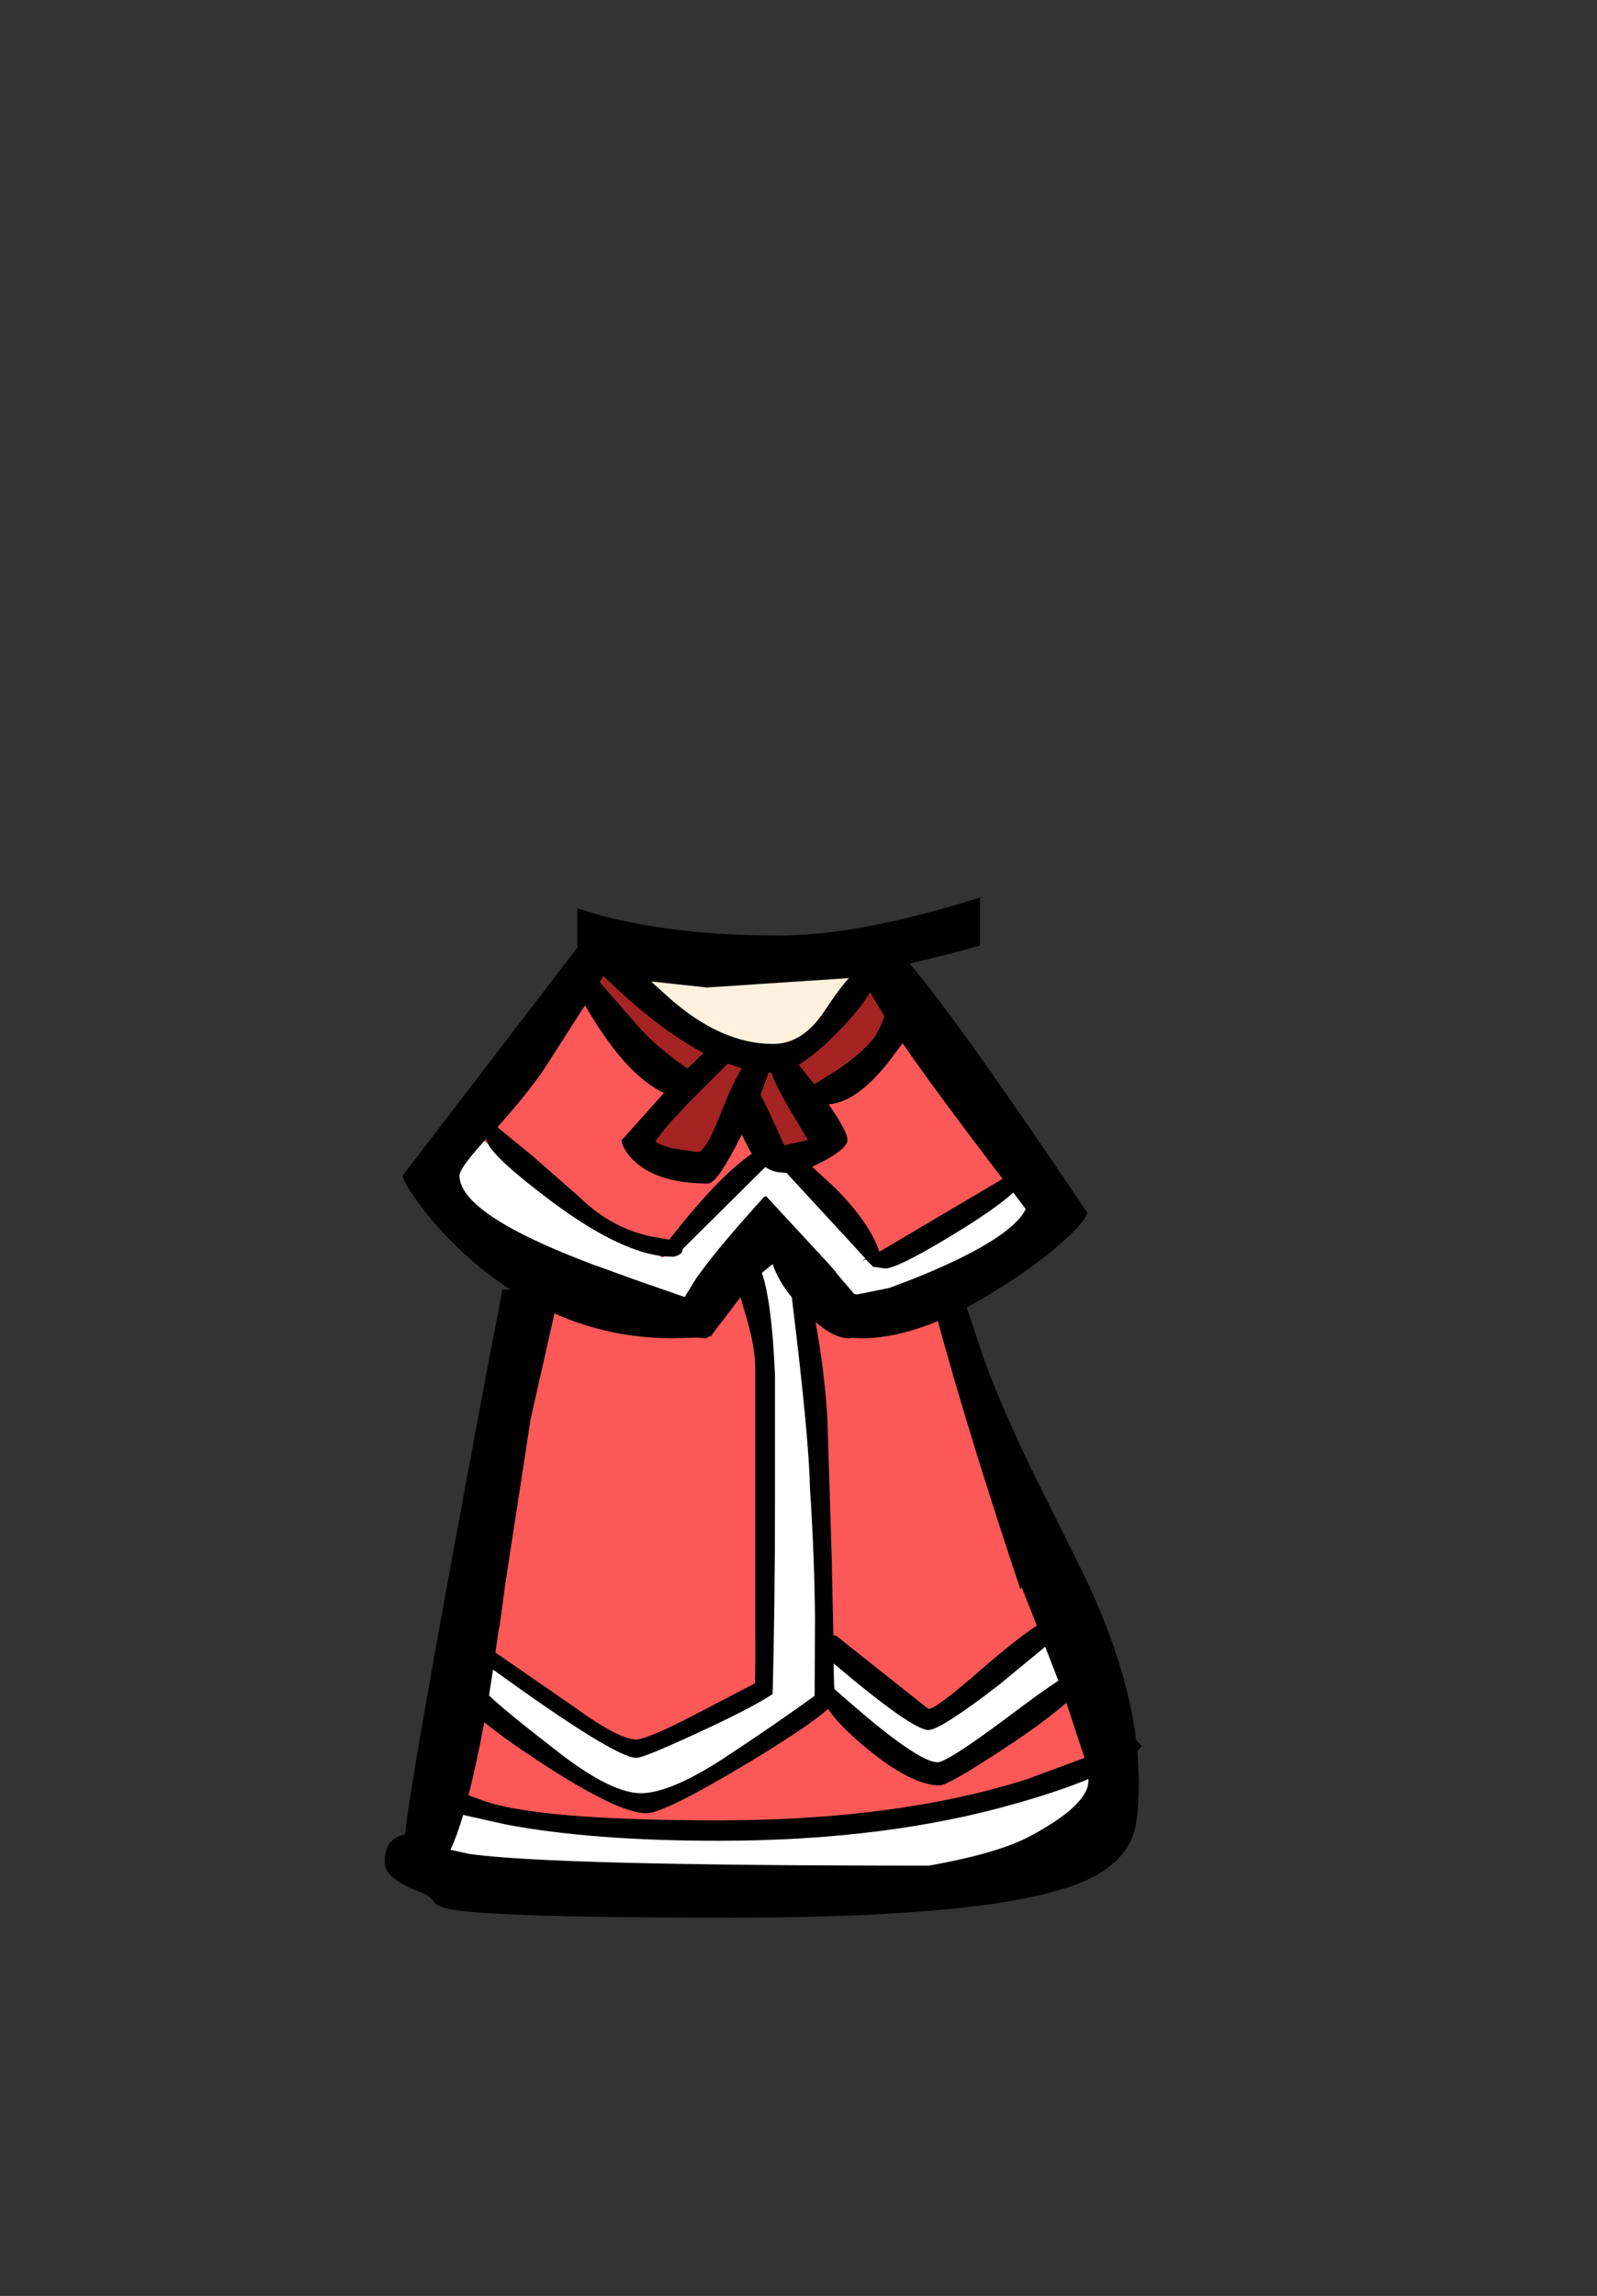 <?xml version="1.0" encoding="UTF-8" standalone="no"?>
<svg xmlns:xlink="http://www.w3.org/1999/xlink" height="342.0px" width="237.9px" xmlns="http://www.w3.org/2000/svg">
  <rect width="100%" height="100%" fill="#333333" stroke="none"/>
  <g transform="matrix(1, 0, 0, 1, 118.05, 273.9)">
    <use height="151.95" transform="matrix(1.0, 0.0, 0.0, 1.0, -60.75, -140.2)" width="112.8" xlink:href="#shape0"/>
  </g>
  <defs>
    <g id="shape0" transform="matrix(1, 0, 0, 1, 60.75, 140.2)">
      <path d="M27.95 -140.2 L27.95 -133.05 23.9 -131.95 17.45 -130.35 Q24.3 -122.45 43.9 -93.3 43.9 -92.3 40.65 -89.3 37.15 -86.1 32.4 -83.0 29.05 -80.8 25.95 -79.15 L28.6 -71.25 Q31.4 -63.65 36.05 -54.15 L43.55 -39.05 Q49.85 -25.75 51.2 -14.7 L52.05 -13.8 51.4 -13.1 51.6 -8.65 Q51.6 -2.85 50.7 -0.45 49.2 3.6 44.15 6.0 32.15 11.75 -9.15 11.75 -43.85 11.75 -50.65 10.55 -52.85 10.2 -53.45 9.35 -54.15 8.4 -55.25 8.0 -60.75 6.0 -60.75 3.5 -60.75 -0.1 -57.7 -0.65 -57.05 -8.2 -45.75 -68.5 L-43.2 -81.8 -42.0 -81.8 Q-44.95 -83.7 -47.7 -86.1 -52.15 -89.95 -55.45 -94.35 -58.05 -97.9 -58.05 -98.8 L-32.05 -132.75 -32.05 -138.6 Q-19.9 -134.55 -2.0 -134.55 8.75 -134.55 24.3 -139.1 L27.95 -140.2 M14.55 -116.0 Q9.65 -109.7 5.4 -109.4 8.2 -105.35 8.2 -104.1 8.2 -102.9 4.95 -101.1 L2.95 -100.1 6.3 -97.0 Q11.5 -91.8 12.95 -87.45 L31.3 -98.3 Q21.55 -111.05 16.4 -118.5 L14.55 -116.0 M13.7 -122.5 L11.55 -126.1 Q10.35 -123.8 6.6 -120.0 3.45 -116.8 0.95 -115.3 L3.25 -112.4 5.35 -113.7 Q9.5 -116.2 11.9 -119.0 12.75 -120.0 13.7 -122.5 M8.4 -128.2 L-12.75 -126.8 -21.05 -127.7 -18.35 -125.25 Q-10.6 -118.4 -2.9 -118.4 1.5 -118.4 4.7 -123.2 6.9 -126.55 8.4 -128.2 M-45.9 -103.95 L-46.65 -103.1 Q-49.6 -99.75 -49.6 -98.8 -49.6 -93.0 -29.6 -85.5 L-29.4 -85.4 -29.3 -85.4 -23.8 -83.4 -21.65 -82.65 -16.05 -80.7 -15.9 -80.95 -15.85 -81.05 -15.75 -81.2 -14.3 -83.55 -13.75 -84.3 Q-10.65 -88.55 -4.15 -95.7 L-3.9 -95.7 5.4 -85.65 6.5 -84.4 6.45 -84.4 7.2 -83.5 9.2 -81.15 9.3 -81.15 9.35 -81.15 9.4 -81.1 9.45 -81.1 9.7 -81.1 14.4 -82.05 15.6 -82.5 Q18.4 -83.5 22.35 -85.25 32.9 -90.0 34.75 -93.8 L32.9 -96.25 Q30.2 -93.8 23.95 -90.0 15.65 -84.95 13.8 -84.95 L12.0 -85.2 11.75 -85.5 11.7 -85.5 10.95 -86.3 10.85 -86.45 -0.9 -99.2 -1.2 -99.2 -2.25 -99.3 Q-3.2 -99.5 -4.05 -100.05 L-16.3 -87.9 -16.5 -87.3 Q-16.95 -86.85 -17.55 -86.75 L-17.6 -86.7 -17.65 -86.7 -17.9 -86.7 -19.15 -86.75 -19.85 -86.85 Q-26.25 -87.8 -35.7 -94.8 -44.2 -101.15 -45.4 -103.6 L-45.6 -104.25 -45.9 -103.95 M8.4 -74.55 Q6.25 -74.55 3.45 -76.95 4.7 -70.2 5.2 -62.9 L5.85 -41.85 6.1 -30.3 6.45 -30.3 20.25 -19.35 Q21.4 -19.35 27.85 -25.0 33.5 -29.9 36.4 -31.75 L34.15 -37.45 33.95 -37.15 Q26.35 -59.9 21.65 -77.1 15.45 -74.55 10.3 -74.55 L8.95 -74.6 8.4 -74.55 M37.65 -28.6 L30.8 -22.95 Q22.05 -16.2 20.25 -16.2 17.85 -16.2 6.15 -26.1 L6.15 -25.3 6.2 -23.1 6.25 -22.3 Q9.2 -19.7 12.45 -17.0 19.4 -11.4 21.6 -11.4 23.1 -11.4 32.5 -18.45 36.95 -21.8 39.6 -23.55 L38.0 -27.7 37.65 -28.6 M5.3 -19.35 Q2.8 -17.0 -6.6 -11.3 -19.1 -3.8 -21.75 -3.8 -26.0 -3.8 -37.65 -11.45 -43.05 -15.0 -45.9 -17.35 -47.1 -11.0 -48.25 -6.5 -45.75 -5.5 -43.95 -5.05 -34.6 -2.75 -10.95 -2.75 15.55 -2.75 34.85 -8.85 L43.5 -12.05 40.8 -20.25 Q37.15 -17.1 31.55 -13.45 23.2 -7.95 21.95 -7.95 17.7 -7.95 10.95 -13.55 6.85 -16.95 5.3 -19.35 M3.35 -32.8 Q3.3 -41.5 2.6 -52.35 2.45 -59.9 -0.1 -80.65 -2.2 -83.25 -2.95 -85.6 L-4.55 -84.3 Q-3.05 -79.9 -2.6 -69.0 L-2.6 -50.45 Q-2.6 -34.85 -2.95 -21.55 -5.6 -19.8 -11.7 -16.9 -22.0 -12.05 -23.25 -12.05 -26.45 -12.05 -44.6 -25.2 L-45.2 -21.35 Q-43.0 -19.2 -34.8 -12.85 -26.65 -6.55 -22.2 -6.8 -17.8 -7.05 -10.15 -12.05 -2.55 -17.05 3.3 -21.3 L3.35 -32.8 M44.1 -8.75 L44.1 -8.9 Q39.8 -7.1 33.45 -5.3 14.0 0.3 -10.95 0.3 -30.0 0.3 -42.8 -2.15 L-49.05 -3.55 Q-50.0 -0.35 -50.95 1.65 L-50.9 1.65 -48.15 2.25 Q-36.05 4.0 20.3 4.0 30.75 2.15 35.6 -0.5 43.1 -4.55 44.0 -7.85 L44.0 -7.9 44.1 -8.75 M-28.7 -127.6 L-23.0 -121.05 Q-20.05 -117.75 -15.65 -114.75 L-13.25 -117.05 Q-20.1 -120.65 -28.15 -128.5 L-28.7 -127.6 M-25.5 -104.0 L-19.15 -111.1 Q-24.9 -113.75 -30.9 -124.15 L-36.8 -114.95 Q-39.15 -111.35 -43.95 -106.0 L-38.7 -101.7 -31.85 -95.7 Q-27.05 -90.95 -20.95 -89.7 L-18.35 -89.25 Q-11.0 -98.7 -6.05 -102.05 L-6.4 -102.6 -7.55 -104.9 Q-11.15 -97.6 -12.6 -97.6 -19.7 -97.6 -23.3 -100.7 -25.1 -102.3 -25.5 -104.0 M-15.7 -109.35 Q-19.1 -105.85 -20.4 -103.9 -20.1 -103.45 -17.85 -102.85 L-14.1 -102.3 Q-12.9 -102.3 -10.4 -108.75 -8.9 -112.6 -7.55 -114.75 L-9.65 -115.45 -15.65 -109.45 -16.9 -108.25 -15.7 -109.35 M-3.55 -114.1 L-4.75 -110.8 -3.5 -108.35 -1.2 -103.3 2.3 -104.1 -0.8 -109.3 Q-2.55 -112.35 -3.15 -114.1 L-3.55 -114.1 M-43.7 -31.45 L-44.25 -27.75 -32.45 -19.6 Q-25.15 -14.3 -22.8 -14.85 -20.45 -15.4 -14.15 -18.7 L-5.6 -23.15 Q-5.5 -26.15 -5.55 -31.4 L-5.55 -54.3 -5.55 -70.1 Q-5.55 -73.45 -7.05 -78.25 L-7.75 -80.65 -11.6 -75.6 -12.15 -74.85 -12.45 -74.8 Q-12.8 -74.55 -13.05 -74.55 L-14.2 -74.65 -17.8 -74.55 Q-27.15 -74.55 -35.45 -78.25 L-39.0 -62.5 -42.8 -37.8 -42.8 -37.75 -43.65 -31.45 -43.7 -31.5 -43.7 -31.45" fill="#000000" fill-rule="evenodd" stroke="none"/>
      <path d="M10.95 -86.3 L11.7 -85.5 11.75 -85.5 12.0 -85.2 13.8 -84.95 Q15.65 -84.95 23.95 -90.0 30.2 -93.8 32.9 -96.25 L34.75 -93.8 Q32.9 -90.0 22.35 -85.25 18.4 -83.5 15.6 -82.5 L14.4 -82.05 9.7 -81.1 9.45 -81.1 9.4 -81.1 9.35 -81.15 9.3 -81.15 9.2 -81.15 7.2 -83.5 6.45 -84.4 6.5 -84.4 5.4 -85.65 -3.9 -95.7 -4.15 -95.7 Q-10.65 -88.55 -13.75 -84.3 L-14.3 -83.55 -15.75 -81.2 -15.85 -81.05 -15.9 -80.95 -16.05 -80.7 -21.65 -82.65 -23.8 -83.4 -29.3 -85.4 -29.4 -85.4 -29.6 -85.5 Q-49.6 -93.0 -49.6 -98.8 -49.6 -99.75 -46.65 -103.1 L-45.9 -103.95 -45.4 -103.6 Q-44.2 -101.15 -35.7 -94.8 -26.25 -87.8 -19.85 -86.85 L-19.3 -86.6 -19.15 -86.75 -17.9 -86.7 -17.65 -86.7 -17.6 -86.7 -17.55 -86.75 Q-16.95 -86.85 -16.5 -87.3 L-16.3 -87.9 -4.05 -100.05 Q-3.2 -99.5 -2.25 -99.3 L-1.2 -99.2 -0.9 -99.2 10.85 -86.45 10.35 -86.05 10.95 -86.3 M37.65 -28.6 L38.0 -27.7 39.6 -23.55 Q36.95 -21.8 32.5 -18.45 23.1 -11.4 21.6 -11.4 19.4 -11.4 12.45 -17.0 9.2 -19.7 6.25 -22.3 L6.2 -23.1 6.15 -25.3 6.15 -26.1 Q17.85 -16.2 20.25 -16.2 22.05 -16.2 30.8 -22.95 L37.65 -28.6 M44.1 -8.75 L44.0 -7.9 44.0 -7.85 Q43.1 -4.55 35.6 -0.5 30.75 2.15 20.3 4.0 -36.05 4.0 -48.15 2.25 L-50.9 1.65 -50.95 1.65 Q-50.0 -0.35 -49.05 -3.55 L-42.8 -2.15 Q-30.0 0.3 -10.95 0.3 14.0 0.3 33.45 -5.3 39.8 -7.1 44.1 -8.9 L44.1 -8.75 M3.35 -32.8 L3.3 -21.3 Q-2.55 -17.05 -10.15 -12.05 -17.8 -7.05 -22.2 -6.8 -26.65 -6.55 -34.8 -12.85 -43.0 -19.2 -45.2 -21.35 L-44.6 -25.2 Q-26.45 -12.05 -23.25 -12.05 -22.0 -12.05 -11.7 -16.9 -5.6 -19.8 -2.95 -21.55 -2.6 -34.85 -2.6 -50.45 L-2.6 -69.0 Q-3.05 -79.9 -4.55 -84.3 L-2.95 -85.6 Q-2.2 -83.25 -0.1 -80.65 2.45 -59.9 2.6 -52.35 3.3 -41.5 3.35 -32.8" fill="#ffffff" fill-rule="evenodd" stroke="none"/>
      <path d="M-19.15 -86.75 L-19.3 -86.6 -19.85 -86.85 -19.15 -86.75 M-45.4 -103.6 L-45.9 -103.95 -45.6 -104.25 -45.4 -103.6 M-43.65 -31.45 L-43.7 -31.45 -43.7 -31.5 -43.65 -31.45" fill="#fd2d2d" fill-rule="evenodd" stroke="none"/>
      <path d="M13.7 -122.5 Q12.75 -120.0 11.9 -119.0 9.5 -116.2 5.35 -113.7 L3.25 -112.4 0.95 -115.3 Q3.45 -116.8 6.6 -120.0 10.35 -123.8 11.55 -126.1 L13.7 -122.5 M-28.7 -127.6 L-28.15 -128.5 Q-20.1 -120.65 -13.25 -117.05 L-15.65 -114.75 Q-20.05 -117.75 -23.0 -121.05 L-28.7 -127.6 M-15.65 -109.45 L-9.65 -115.45 -7.55 -114.75 Q-8.9 -112.6 -10.4 -108.75 -12.9 -102.3 -14.1 -102.3 L-17.85 -102.85 Q-20.1 -103.45 -20.4 -103.9 -19.1 -105.85 -15.7 -109.35 L-15.65 -109.45 M-3.55 -114.1 L-3.15 -114.1 Q-2.55 -112.35 -0.8 -109.3 L2.3 -104.1 -1.2 -103.3 -3.5 -108.35 -4.75 -110.8 -3.55 -114.1" fill="#a52323" fill-rule="evenodd" stroke="none"/>
      <path d="M14.55 -116.0 L16.4 -118.5 Q21.55 -111.05 31.3 -98.3 L12.95 -87.45 Q11.5 -91.8 6.3 -97.0 L2.95 -100.1 4.95 -101.1 Q8.2 -102.9 8.2 -104.1 8.2 -105.35 5.4 -109.4 9.65 -109.7 14.55 -116.0 M8.4 -74.55 L8.95 -74.6 10.3 -74.55 Q15.45 -74.55 21.65 -77.1 26.35 -59.9 33.95 -37.15 L34.15 -37.45 36.4 -31.75 Q33.5 -29.9 27.85 -25.0 21.4 -19.35 20.25 -19.35 L6.45 -30.3 6.1 -30.3 5.85 -41.85 5.2 -62.9 Q4.7 -70.2 3.45 -76.95 6.25 -74.55 8.4 -74.55 M5.3 -19.35 Q6.85 -16.95 10.95 -13.55 17.7 -7.95 21.95 -7.95 23.2 -7.95 31.55 -13.45 37.15 -17.1 40.8 -20.25 L43.5 -12.05 34.85 -8.85 Q15.55 -2.75 -10.95 -2.75 -34.6 -2.75 -43.95 -5.05 -45.75 -5.5 -48.25 -6.5 -47.1 -11.0 -45.9 -17.35 -43.05 -15.0 -37.65 -11.45 -26.0 -3.8 -21.75 -3.8 -19.1 -3.8 -6.6 -11.3 2.8 -17.0 5.3 -19.35 M-25.5 -104.0 Q-25.1 -102.3 -23.3 -100.7 -19.7 -97.6 -12.6 -97.6 -11.15 -97.6 -7.55 -104.9 L-6.4 -102.6 -6.05 -102.05 Q-11.0 -98.7 -18.35 -89.25 L-20.95 -89.7 Q-27.05 -90.95 -31.85 -95.7 L-38.7 -101.7 -43.95 -106.0 Q-39.15 -111.35 -36.8 -114.95 L-30.9 -124.15 Q-24.9 -113.75 -19.15 -111.1 L-25.5 -104.0 M-43.65 -31.45 L-42.8 -37.75 -42.8 -37.8 -39.0 -62.5 -35.45 -78.25 Q-27.15 -74.55 -17.8 -74.55 L-14.2 -74.65 -13.05 -74.55 Q-12.8 -74.55 -12.45 -74.8 L-12.15 -74.85 -11.6 -75.6 -7.75 -80.65 -7.05 -78.25 Q-5.55 -73.45 -5.55 -70.1 L-5.55 -54.3 -5.55 -31.4 Q-5.5 -26.15 -5.6 -23.15 L-14.15 -18.7 Q-20.45 -15.4 -22.8 -14.85 -25.15 -14.3 -32.45 -19.6 L-44.25 -27.75 -43.7 -31.45 -43.65 -31.45" fill="#fc5858" fill-rule="evenodd" stroke="none"/>
      <path d="M8.4 -128.2 Q6.9 -126.55 4.7 -123.2 1.5 -118.4 -2.9 -118.4 -10.6 -118.4 -18.35 -125.25 L-21.05 -127.7 -12.75 -126.8 8.4 -128.2" fill="#fff1dd" fill-rule="evenodd" stroke="none"/>
    </g>
  </defs>
</svg>
